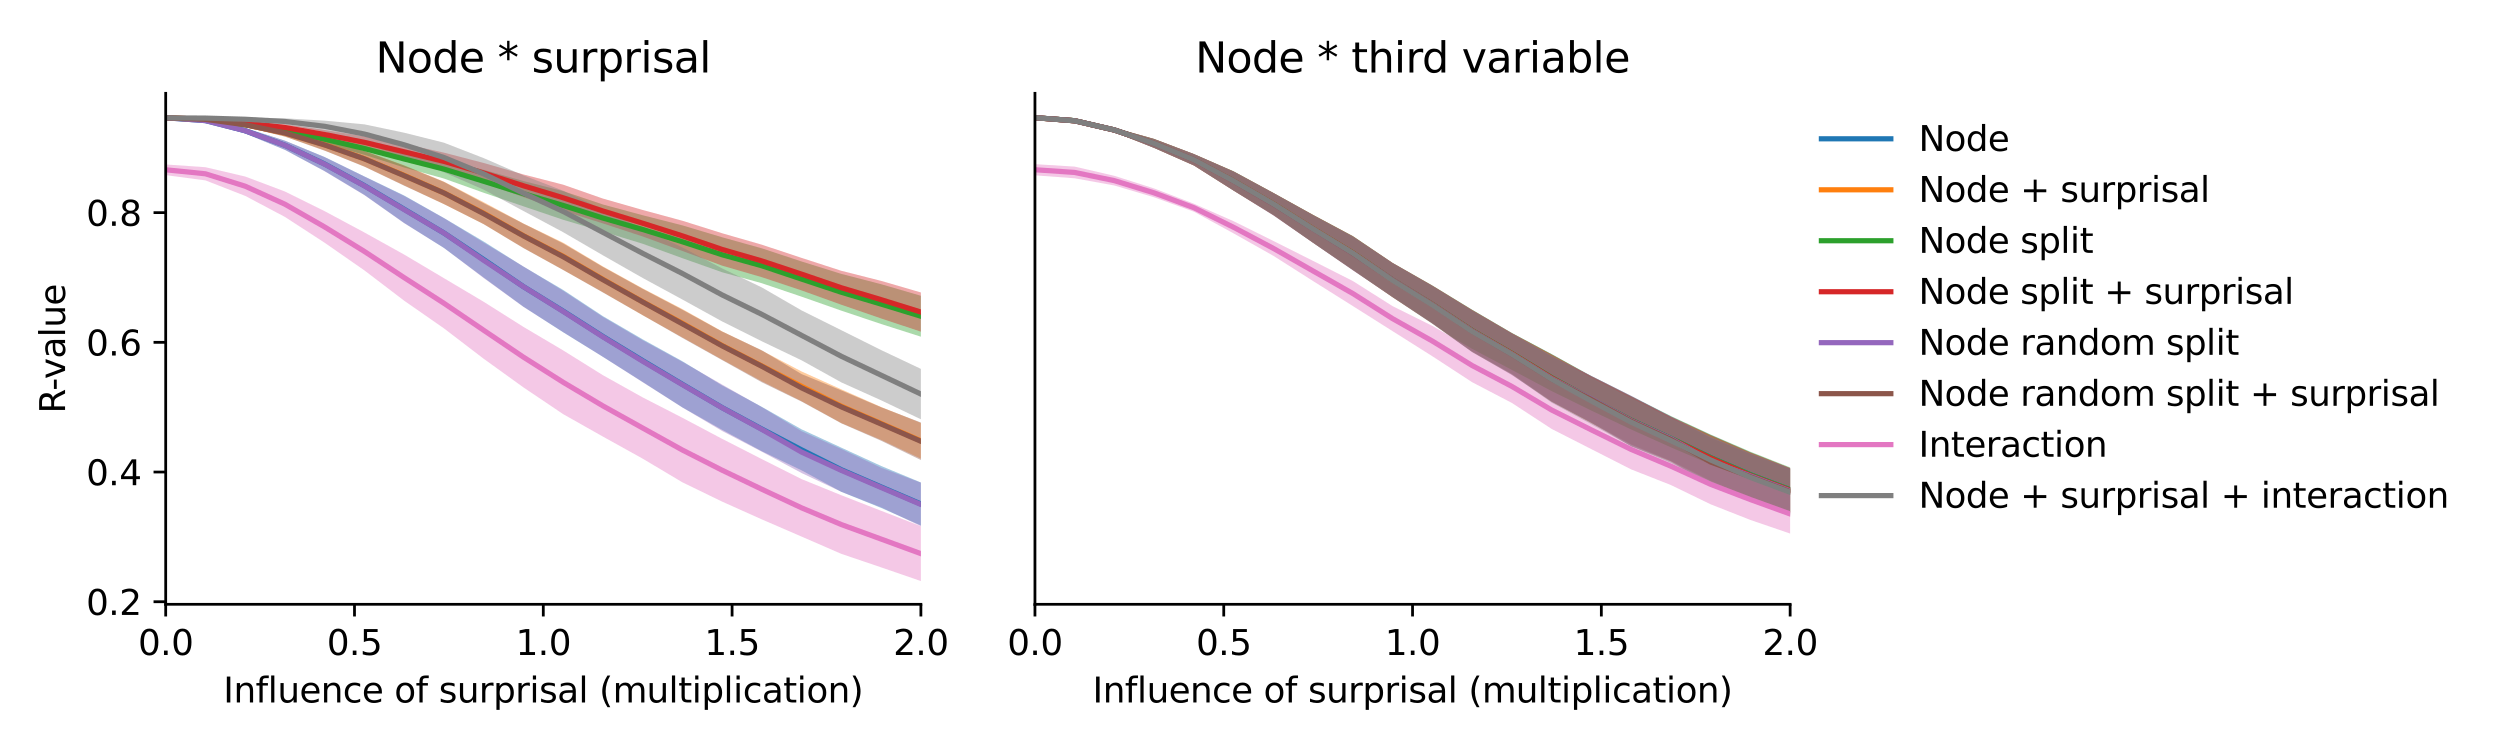 <?xml version="1.0" encoding="utf-8" standalone="no"?>
<!DOCTYPE svg PUBLIC "-//W3C//DTD SVG 1.1//EN"
  "http://www.w3.org/Graphics/SVG/1.1/DTD/svg11.dtd">
<svg xmlns:xlink="http://www.w3.org/1999/xlink" width="720pt" height="216pt" viewBox="0 0 720 216" xmlns="http://www.w3.org/2000/svg" version="1.1">
 <defs>
  <style type="text/css">*{stroke-linejoin: round; stroke-linecap: butt}</style>
 </defs>
 <g id="figure_1">
  <g id="patch_1">
   <path d="M 0 216 
L 720 216 
L 720 0 
L 0 0 
z
" style="fill: #ffffff"/>
  </g>
  <g id="axes_1">
   <g id="patch_2">
    <path d="M 47.72 174.04 
L 265.215 174.04 
L 265.215 26.88 
L 47.72 26.88 
z
" style="fill: #ffffff"/>
   </g>
   <g id="PolyCollection_1">
    <path d="M 47.72 33.651 
L 47.72 34.19 
L 59.167 35.102 
L 70.614 38.436 
L 82.061 43.151 
L 93.508 49.262 
L 104.956 56.127 
L 116.403 64.206 
L 127.85 71.404 
L 139.297 79.923 
L 150.744 88.318 
L 162.191 95.693 
L 173.638 102.758 
L 185.085 109.993 
L 196.532 117.328 
L 207.979 123.796 
L 219.427 129.963 
L 230.874 135.469 
L 242.321 141.656 
L 253.768 146.289 
L 265.215 151.335 
L 265.215 138.953 
L 265.215 138.953 
L 253.768 134.201 
L 242.321 128.93 
L 230.874 123.661 
L 219.427 117.187 
L 207.979 111.011 
L 196.532 104.045 
L 185.085 97.727 
L 173.638 91.053 
L 162.191 83.502 
L 150.744 76.779 
L 139.297 69.559 
L 127.85 62.792 
L 116.403 56.308 
L 104.956 50.815 
L 93.508 45.228 
L 82.061 40.523 
L 70.614 36.855 
L 59.167 34.359 
L 47.72 33.651 
z
" clip-path="url(#p1cbd1a8dee)" style="fill: #1f77b4; fill-opacity: 0.4"/>
   </g>
   <g id="PolyCollection_2">
    <path d="M 47.72 33.659 
L 47.72 34.201 
L 59.167 34.72 
L 70.614 36.527 
L 82.061 39.327 
L 93.508 43.338 
L 104.956 47.96 
L 116.403 53.394 
L 127.85 58.793 
L 139.297 64.544 
L 150.744 71.397 
L 162.191 77.726 
L 173.638 84.16 
L 185.085 90.776 
L 196.532 97.186 
L 207.979 103.581 
L 219.427 109.844 
L 230.874 115.558 
L 242.321 121.856 
L 253.768 126.717 
L 265.215 132.114 
L 265.215 121.809 
L 265.215 121.809 
L 253.768 117.217 
L 242.321 112.145 
L 230.874 106.993 
L 219.427 100.972 
L 207.979 95.438 
L 196.532 89.021 
L 185.085 83.051 
L 173.638 76.734 
L 162.191 69.896 
L 150.744 64.367 
L 139.297 58.235 
L 127.85 52.317 
L 116.403 47.619 
L 104.956 43.471 
L 93.508 40.082 
L 82.061 37.253 
L 70.614 35.321 
L 59.167 34.02 
L 47.72 33.659 
z
" clip-path="url(#p1cbd1a8dee)" style="fill: #ff7f0e; fill-opacity: 0.4"/>
   </g>
   <g id="PolyCollection_3">
    <path d="M 47.72 33.665 
L 47.72 34.2 
L 59.167 34.834 
L 70.614 36.5 
L 82.061 38.755 
L 93.508 41.474 
L 104.956 44.584 
L 116.403 48.247 
L 127.85 51.42 
L 139.297 55.515 
L 150.744 59.423 
L 162.191 63.3 
L 173.638 66.702 
L 185.085 70.206 
L 196.532 74.361 
L 207.979 78.415 
L 219.427 81.578 
L 230.874 85.452 
L 242.321 89.477 
L 253.768 93.32 
L 265.215 96.968 
L 265.215 85.184 
L 265.215 85.184 
L 253.768 81.851 
L 242.321 78.888 
L 230.874 75.313 
L 219.427 71.528 
L 207.979 68.335 
L 196.532 64.906 
L 185.085 61.986 
L 173.638 58.895 
L 162.191 55.048 
L 150.744 52.141 
L 139.297 48.903 
L 127.85 45.977 
L 116.403 43.334 
L 104.956 40.972 
L 93.508 38.714 
L 82.061 36.586 
L 70.614 35.334 
L 59.167 34.138 
L 47.72 33.665 
z
" clip-path="url(#p1cbd1a8dee)" style="fill: #2ca02c; fill-opacity: 0.4"/>
   </g>
   <g id="PolyCollection_4">
    <path d="M 47.72 33.677 
L 47.72 34.205 
L 59.167 34.683 
L 70.614 35.924 
L 82.061 37.66 
L 93.508 40.053 
L 104.956 42.733 
L 116.403 46.033 
L 127.85 49.003 
L 139.297 52.732 
L 150.744 56.771 
L 162.191 60.736 
L 173.638 64.352 
L 185.085 68.106 
L 196.532 72.289 
L 207.979 76.512 
L 219.427 79.838 
L 230.874 83.651 
L 242.321 87.776 
L 253.768 91.719 
L 265.215 95.524 
L 265.215 84.228 
L 265.215 84.228 
L 253.768 80.892 
L 242.321 77.992 
L 230.874 74.277 
L 219.427 70.478 
L 207.979 67.177 
L 196.532 63.577 
L 185.085 60.468 
L 173.638 57.187 
L 162.191 53.187 
L 150.744 50.243 
L 139.297 46.941 
L 127.85 43.957 
L 116.403 41.428 
L 104.956 39.26 
L 93.508 37.436 
L 82.061 35.79 
L 70.614 34.855 
L 59.167 33.995 
L 47.72 33.677 
z
" clip-path="url(#p1cbd1a8dee)" style="fill: #d62728; fill-opacity: 0.4"/>
   </g>
   <g id="PolyCollection_5">
    <path d="M 47.72 33.666 
L 47.72 34.2 
L 59.167 35.104 
L 70.614 38.455 
L 82.061 43.174 
L 93.508 49.334 
L 104.956 56.205 
L 116.403 64.276 
L 127.85 71.386 
L 139.297 80.079 
L 150.744 88.373 
L 162.191 95.652 
L 173.638 102.773 
L 185.085 110.08 
L 196.532 117.357 
L 207.979 124.132 
L 219.427 130.104 
L 230.874 136.242 
L 242.321 141.648 
L 253.768 146.099 
L 265.215 151.55 
L 265.215 139.015 
L 265.215 139.015 
L 253.768 134.715 
L 242.321 129.318 
L 230.874 124.193 
L 219.427 117.267 
L 207.979 110.761 
L 196.532 104.21 
L 185.085 97.99 
L 173.638 91.267 
L 162.191 83.741 
L 150.744 76.754 
L 139.297 69.862 
L 127.85 62.829 
L 116.403 56.441 
L 104.956 50.868 
L 93.508 45.267 
L 82.061 40.515 
L 70.614 36.863 
L 59.167 34.36 
L 47.72 33.666 
z
" clip-path="url(#p1cbd1a8dee)" style="fill: #9467bd; fill-opacity: 0.4"/>
   </g>
   <g id="PolyCollection_6">
    <path d="M 47.72 33.674 
L 47.72 34.211 
L 59.167 34.724 
L 70.614 36.544 
L 82.061 39.345 
L 93.508 43.404 
L 104.956 48.005 
L 116.403 53.488 
L 127.85 58.77 
L 139.297 64.555 
L 150.744 71.455 
L 162.191 77.759 
L 173.638 84.24 
L 185.085 90.776 
L 196.532 97.33 
L 207.979 103.72 
L 219.427 110.116 
L 230.874 115.676 
L 242.321 121.934 
L 253.768 126.943 
L 265.215 132.504 
L 265.215 121.685 
L 265.215 121.685 
L 253.768 117.297 
L 242.321 112.448 
L 230.874 107.747 
L 219.427 100.903 
L 207.979 95.495 
L 196.532 89.212 
L 185.085 83.187 
L 173.638 76.878 
L 162.191 70.118 
L 150.744 64.419 
L 139.297 58.512 
L 127.85 52.389 
L 116.403 47.702 
L 104.956 43.514 
L 93.508 40.101 
L 82.061 37.264 
L 70.614 35.333 
L 59.167 34.02 
L 47.72 33.674 
z
" clip-path="url(#p1cbd1a8dee)" style="fill: #8c564b; fill-opacity: 0.4"/>
   </g>
   <g id="PolyCollection_7">
    <path d="M 47.72 47.36 
L 47.72 50.435 
L 59.167 51.954 
L 70.614 56.418 
L 82.061 62.479 
L 93.508 69.919 
L 104.956 77.882 
L 116.403 86.606 
L 127.85 94.569 
L 139.297 103.322 
L 150.744 111.569 
L 162.191 119.274 
L 173.638 125.738 
L 185.085 132.091 
L 196.532 138.909 
L 207.979 144.469 
L 219.427 149.596 
L 230.874 154.548 
L 242.321 159.52 
L 253.768 163.401 
L 265.215 167.351 
L 265.215 151.553 
L 265.215 151.553 
L 253.768 147.113 
L 242.321 142.64 
L 230.874 137.992 
L 219.427 132.235 
L 207.979 126.389 
L 196.532 120.322 
L 185.085 114.447 
L 173.638 108.059 
L 162.191 100.917 
L 150.744 94.141 
L 139.297 86.913 
L 127.85 80.111 
L 116.403 73.318 
L 104.956 66.956 
L 93.508 60.823 
L 82.061 55.157 
L 70.614 50.839 
L 59.167 48.157 
L 47.72 47.36 
z
" clip-path="url(#p1cbd1a8dee)" style="fill: #e377c2; fill-opacity: 0.4"/>
   </g>
   <g id="PolyCollection_8">
    <path d="M 47.72 33.672 
L 47.72 34.21 
L 59.167 34.331 
L 70.614 34.73 
L 82.061 35.897 
L 93.508 38.009 
L 104.956 41.397 
L 116.403 45.19 
L 127.85 49.617 
L 139.297 54.624 
L 150.744 60.766 
L 162.191 66.879 
L 173.638 73.534 
L 185.085 80.056 
L 196.532 86.267 
L 207.979 92.581 
L 219.427 98.303 
L 230.874 103.783 
L 242.321 110.139 
L 253.768 115.292 
L 265.215 120.756 
L 265.215 106.239 
L 265.215 106.239 
L 253.768 100.823 
L 242.321 95.11 
L 230.874 89.409 
L 219.427 82.796 
L 207.979 77.306 
L 196.532 71.278 
L 185.085 65.87 
L 173.638 60.324 
L 162.191 54.931 
L 150.744 50.505 
L 139.297 45.538 
L 127.85 41.093 
L 116.403 38.223 
L 104.956 35.817 
L 93.508 34.749 
L 82.061 34.074 
L 70.614 33.959 
L 59.167 33.689 
L 47.72 33.672 
z
" clip-path="url(#p1cbd1a8dee)" style="fill: #7f7f7f; fill-opacity: 0.4"/>
   </g>
   <g id="matplotlib.axis_1">
    <g id="xtick_1">
     <g id="line2d_1">
      <defs>
       <path id="me1c9bee390" d="M 0 0 
L 0 3.5 
" style="stroke: #000000; stroke-width: 0.8"/>
      </defs>
      <g>
       <use xlink:href="#me1c9bee390" x="47.72" y="174.04" style="stroke: #000000; stroke-width: 0.8"/>
      </g>
     </g>
     <g id="text_1">
      <!-- 0.0 -->
      <g transform="translate(39.768 188.638)scale(0.1 -0.1)">
       <defs>
        <path id="DejaVuSans-30" d="M 2034 4250 
Q 1547 4250 1301 3770 
Q 1056 3291 1056 2328 
Q 1056 1369 1301 889 
Q 1547 409 2034 409 
Q 2525 409 2770 889 
Q 3016 1369 3016 2328 
Q 3016 3291 2770 3770 
Q 2525 4250 2034 4250 
z
M 2034 4750 
Q 2819 4750 3233 4129 
Q 3647 3509 3647 2328 
Q 3647 1150 3233 529 
Q 2819 -91 2034 -91 
Q 1250 -91 836 529 
Q 422 1150 422 2328 
Q 422 3509 836 4129 
Q 1250 4750 2034 4750 
z
" transform="scale(0.016)"/>
        <path id="DejaVuSans-2e" d="M 684 794 
L 1344 794 
L 1344 0 
L 684 0 
L 684 794 
z
" transform="scale(0.016)"/>
       </defs>
       <use xlink:href="#DejaVuSans-30"/>
       <use xlink:href="#DejaVuSans-2e" x="63.623"/>
       <use xlink:href="#DejaVuSans-30" x="95.41"/>
      </g>
     </g>
    </g>
    <g id="xtick_2">
     <g id="line2d_2">
      <g>
       <use xlink:href="#me1c9bee390" x="102.094" y="174.04" style="stroke: #000000; stroke-width: 0.8"/>
      </g>
     </g>
     <g id="text_2">
      <!-- 0.5 -->
      <g transform="translate(94.142 188.638)scale(0.1 -0.1)">
       <defs>
        <path id="DejaVuSans-35" d="M 691 4666 
L 3169 4666 
L 3169 4134 
L 1269 4134 
L 1269 2991 
Q 1406 3038 1543 3061 
Q 1681 3084 1819 3084 
Q 2600 3084 3056 2656 
Q 3513 2228 3513 1497 
Q 3513 744 3044 326 
Q 2575 -91 1722 -91 
Q 1428 -91 1123 -41 
Q 819 9 494 109 
L 494 744 
Q 775 591 1075 516 
Q 1375 441 1709 441 
Q 2250 441 2565 725 
Q 2881 1009 2881 1497 
Q 2881 1984 2565 2268 
Q 2250 2553 1709 2553 
Q 1456 2553 1204 2497 
Q 953 2441 691 2322 
L 691 4666 
z
" transform="scale(0.016)"/>
       </defs>
       <use xlink:href="#DejaVuSans-30"/>
       <use xlink:href="#DejaVuSans-2e" x="63.623"/>
       <use xlink:href="#DejaVuSans-35" x="95.41"/>
      </g>
     </g>
    </g>
    <g id="xtick_3">
     <g id="line2d_3">
      <g>
       <use xlink:href="#me1c9bee390" x="156.468" y="174.04" style="stroke: #000000; stroke-width: 0.8"/>
      </g>
     </g>
     <g id="text_3">
      <!-- 1.0 -->
      <g transform="translate(148.516 188.638)scale(0.1 -0.1)">
       <defs>
        <path id="DejaVuSans-31" d="M 794 531 
L 1825 531 
L 1825 4091 
L 703 3866 
L 703 4441 
L 1819 4666 
L 2450 4666 
L 2450 531 
L 3481 531 
L 3481 0 
L 794 0 
L 794 531 
z
" transform="scale(0.016)"/>
       </defs>
       <use xlink:href="#DejaVuSans-31"/>
       <use xlink:href="#DejaVuSans-2e" x="63.623"/>
       <use xlink:href="#DejaVuSans-30" x="95.41"/>
      </g>
     </g>
    </g>
    <g id="xtick_4">
     <g id="line2d_4">
      <g>
       <use xlink:href="#me1c9bee390" x="210.841" y="174.04" style="stroke: #000000; stroke-width: 0.8"/>
      </g>
     </g>
     <g id="text_4">
      <!-- 1.5 -->
      <g transform="translate(202.89 188.638)scale(0.1 -0.1)">
       <use xlink:href="#DejaVuSans-31"/>
       <use xlink:href="#DejaVuSans-2e" x="63.623"/>
       <use xlink:href="#DejaVuSans-35" x="95.41"/>
      </g>
     </g>
    </g>
    <g id="xtick_5">
     <g id="line2d_5">
      <g>
       <use xlink:href="#me1c9bee390" x="265.215" y="174.04" style="stroke: #000000; stroke-width: 0.8"/>
      </g>
     </g>
     <g id="text_5">
      <!-- 2.0 -->
      <g transform="translate(257.263 188.638)scale(0.1 -0.1)">
       <defs>
        <path id="DejaVuSans-32" d="M 1228 531 
L 3431 531 
L 3431 0 
L 469 0 
L 469 531 
Q 828 903 1448 1529 
Q 2069 2156 2228 2338 
Q 2531 2678 2651 2914 
Q 2772 3150 2772 3378 
Q 2772 3750 2511 3984 
Q 2250 4219 1831 4219 
Q 1534 4219 1204 4116 
Q 875 4013 500 3803 
L 500 4441 
Q 881 4594 1212 4672 
Q 1544 4750 1819 4750 
Q 2544 4750 2975 4387 
Q 3406 4025 3406 3419 
Q 3406 3131 3298 2873 
Q 3191 2616 2906 2266 
Q 2828 2175 2409 1742 
Q 1991 1309 1228 531 
z
" transform="scale(0.016)"/>
       </defs>
       <use xlink:href="#DejaVuSans-32"/>
       <use xlink:href="#DejaVuSans-2e" x="63.623"/>
       <use xlink:href="#DejaVuSans-30" x="95.41"/>
      </g>
     </g>
    </g>
    <g id="text_6">
     <!-- Influence of surprisal (multiplication) -->
     <g transform="translate(64.321 202.317)scale(0.1 -0.1)">
      <defs>
       <path id="DejaVuSans-49" d="M 628 4666 
L 1259 4666 
L 1259 0 
L 628 0 
L 628 4666 
z
" transform="scale(0.016)"/>
       <path id="DejaVuSans-6e" d="M 3513 2113 
L 3513 0 
L 2938 0 
L 2938 2094 
Q 2938 2591 2744 2837 
Q 2550 3084 2163 3084 
Q 1697 3084 1428 2787 
Q 1159 2491 1159 1978 
L 1159 0 
L 581 0 
L 581 3500 
L 1159 3500 
L 1159 2956 
Q 1366 3272 1645 3428 
Q 1925 3584 2291 3584 
Q 2894 3584 3203 3211 
Q 3513 2838 3513 2113 
z
" transform="scale(0.016)"/>
       <path id="DejaVuSans-66" d="M 2375 4863 
L 2375 4384 
L 1825 4384 
Q 1516 4384 1395 4259 
Q 1275 4134 1275 3809 
L 1275 3500 
L 2222 3500 
L 2222 3053 
L 1275 3053 
L 1275 0 
L 697 0 
L 697 3053 
L 147 3053 
L 147 3500 
L 697 3500 
L 697 3744 
Q 697 4328 969 4595 
Q 1241 4863 1831 4863 
L 2375 4863 
z
" transform="scale(0.016)"/>
       <path id="DejaVuSans-6c" d="M 603 4863 
L 1178 4863 
L 1178 0 
L 603 0 
L 603 4863 
z
" transform="scale(0.016)"/>
       <path id="DejaVuSans-75" d="M 544 1381 
L 544 3500 
L 1119 3500 
L 1119 1403 
Q 1119 906 1312 657 
Q 1506 409 1894 409 
Q 2359 409 2629 706 
Q 2900 1003 2900 1516 
L 2900 3500 
L 3475 3500 
L 3475 0 
L 2900 0 
L 2900 538 
Q 2691 219 2414 64 
Q 2138 -91 1772 -91 
Q 1169 -91 856 284 
Q 544 659 544 1381 
z
M 1991 3584 
L 1991 3584 
z
" transform="scale(0.016)"/>
       <path id="DejaVuSans-65" d="M 3597 1894 
L 3597 1613 
L 953 1613 
Q 991 1019 1311 708 
Q 1631 397 2203 397 
Q 2534 397 2845 478 
Q 3156 559 3463 722 
L 3463 178 
Q 3153 47 2828 -22 
Q 2503 -91 2169 -91 
Q 1331 -91 842 396 
Q 353 884 353 1716 
Q 353 2575 817 3079 
Q 1281 3584 2069 3584 
Q 2775 3584 3186 3129 
Q 3597 2675 3597 1894 
z
M 3022 2063 
Q 3016 2534 2758 2815 
Q 2500 3097 2075 3097 
Q 1594 3097 1305 2825 
Q 1016 2553 972 2059 
L 3022 2063 
z
" transform="scale(0.016)"/>
       <path id="DejaVuSans-63" d="M 3122 3366 
L 3122 2828 
Q 2878 2963 2633 3030 
Q 2388 3097 2138 3097 
Q 1578 3097 1268 2742 
Q 959 2388 959 1747 
Q 959 1106 1268 751 
Q 1578 397 2138 397 
Q 2388 397 2633 464 
Q 2878 531 3122 666 
L 3122 134 
Q 2881 22 2623 -34 
Q 2366 -91 2075 -91 
Q 1284 -91 818 406 
Q 353 903 353 1747 
Q 353 2603 823 3093 
Q 1294 3584 2113 3584 
Q 2378 3584 2631 3529 
Q 2884 3475 3122 3366 
z
" transform="scale(0.016)"/>
       <path id="DejaVuSans-20" transform="scale(0.016)"/>
       <path id="DejaVuSans-6f" d="M 1959 3097 
Q 1497 3097 1228 2736 
Q 959 2375 959 1747 
Q 959 1119 1226 758 
Q 1494 397 1959 397 
Q 2419 397 2687 759 
Q 2956 1122 2956 1747 
Q 2956 2369 2687 2733 
Q 2419 3097 1959 3097 
z
M 1959 3584 
Q 2709 3584 3137 3096 
Q 3566 2609 3566 1747 
Q 3566 888 3137 398 
Q 2709 -91 1959 -91 
Q 1206 -91 779 398 
Q 353 888 353 1747 
Q 353 2609 779 3096 
Q 1206 3584 1959 3584 
z
" transform="scale(0.016)"/>
       <path id="DejaVuSans-73" d="M 2834 3397 
L 2834 2853 
Q 2591 2978 2328 3040 
Q 2066 3103 1784 3103 
Q 1356 3103 1142 2972 
Q 928 2841 928 2578 
Q 928 2378 1081 2264 
Q 1234 2150 1697 2047 
L 1894 2003 
Q 2506 1872 2764 1633 
Q 3022 1394 3022 966 
Q 3022 478 2636 193 
Q 2250 -91 1575 -91 
Q 1294 -91 989 -36 
Q 684 19 347 128 
L 347 722 
Q 666 556 975 473 
Q 1284 391 1588 391 
Q 1994 391 2212 530 
Q 2431 669 2431 922 
Q 2431 1156 2273 1281 
Q 2116 1406 1581 1522 
L 1381 1569 
Q 847 1681 609 1914 
Q 372 2147 372 2553 
Q 372 3047 722 3315 
Q 1072 3584 1716 3584 
Q 2034 3584 2315 3537 
Q 2597 3491 2834 3397 
z
" transform="scale(0.016)"/>
       <path id="DejaVuSans-72" d="M 2631 2963 
Q 2534 3019 2420 3045 
Q 2306 3072 2169 3072 
Q 1681 3072 1420 2755 
Q 1159 2438 1159 1844 
L 1159 0 
L 581 0 
L 581 3500 
L 1159 3500 
L 1159 2956 
Q 1341 3275 1631 3429 
Q 1922 3584 2338 3584 
Q 2397 3584 2469 3576 
Q 2541 3569 2628 3553 
L 2631 2963 
z
" transform="scale(0.016)"/>
       <path id="DejaVuSans-70" d="M 1159 525 
L 1159 -1331 
L 581 -1331 
L 581 3500 
L 1159 3500 
L 1159 2969 
Q 1341 3281 1617 3432 
Q 1894 3584 2278 3584 
Q 2916 3584 3314 3078 
Q 3713 2572 3713 1747 
Q 3713 922 3314 415 
Q 2916 -91 2278 -91 
Q 1894 -91 1617 61 
Q 1341 213 1159 525 
z
M 3116 1747 
Q 3116 2381 2855 2742 
Q 2594 3103 2138 3103 
Q 1681 3103 1420 2742 
Q 1159 2381 1159 1747 
Q 1159 1113 1420 752 
Q 1681 391 2138 391 
Q 2594 391 2855 752 
Q 3116 1113 3116 1747 
z
" transform="scale(0.016)"/>
       <path id="DejaVuSans-69" d="M 603 3500 
L 1178 3500 
L 1178 0 
L 603 0 
L 603 3500 
z
M 603 4863 
L 1178 4863 
L 1178 4134 
L 603 4134 
L 603 4863 
z
" transform="scale(0.016)"/>
       <path id="DejaVuSans-61" d="M 2194 1759 
Q 1497 1759 1228 1600 
Q 959 1441 959 1056 
Q 959 750 1161 570 
Q 1363 391 1709 391 
Q 2188 391 2477 730 
Q 2766 1069 2766 1631 
L 2766 1759 
L 2194 1759 
z
M 3341 1997 
L 3341 0 
L 2766 0 
L 2766 531 
Q 2569 213 2275 61 
Q 1981 -91 1556 -91 
Q 1019 -91 701 211 
Q 384 513 384 1019 
Q 384 1609 779 1909 
Q 1175 2209 1959 2209 
L 2766 2209 
L 2766 2266 
Q 2766 2663 2505 2880 
Q 2244 3097 1772 3097 
Q 1472 3097 1187 3025 
Q 903 2953 641 2809 
L 641 3341 
Q 956 3463 1253 3523 
Q 1550 3584 1831 3584 
Q 2591 3584 2966 3190 
Q 3341 2797 3341 1997 
z
" transform="scale(0.016)"/>
       <path id="DejaVuSans-28" d="M 1984 4856 
Q 1566 4138 1362 3434 
Q 1159 2731 1159 2009 
Q 1159 1288 1364 580 
Q 1569 -128 1984 -844 
L 1484 -844 
Q 1016 -109 783 600 
Q 550 1309 550 2009 
Q 550 2706 781 3412 
Q 1013 4119 1484 4856 
L 1984 4856 
z
" transform="scale(0.016)"/>
       <path id="DejaVuSans-6d" d="M 3328 2828 
Q 3544 3216 3844 3400 
Q 4144 3584 4550 3584 
Q 5097 3584 5394 3201 
Q 5691 2819 5691 2113 
L 5691 0 
L 5113 0 
L 5113 2094 
Q 5113 2597 4934 2840 
Q 4756 3084 4391 3084 
Q 3944 3084 3684 2787 
Q 3425 2491 3425 1978 
L 3425 0 
L 2847 0 
L 2847 2094 
Q 2847 2600 2669 2842 
Q 2491 3084 2119 3084 
Q 1678 3084 1418 2786 
Q 1159 2488 1159 1978 
L 1159 0 
L 581 0 
L 581 3500 
L 1159 3500 
L 1159 2956 
Q 1356 3278 1631 3431 
Q 1906 3584 2284 3584 
Q 2666 3584 2933 3390 
Q 3200 3197 3328 2828 
z
" transform="scale(0.016)"/>
       <path id="DejaVuSans-74" d="M 1172 4494 
L 1172 3500 
L 2356 3500 
L 2356 3053 
L 1172 3053 
L 1172 1153 
Q 1172 725 1289 603 
Q 1406 481 1766 481 
L 2356 481 
L 2356 0 
L 1766 0 
Q 1100 0 847 248 
Q 594 497 594 1153 
L 594 3053 
L 172 3053 
L 172 3500 
L 594 3500 
L 594 4494 
L 1172 4494 
z
" transform="scale(0.016)"/>
       <path id="DejaVuSans-29" d="M 513 4856 
L 1013 4856 
Q 1481 4119 1714 3412 
Q 1947 2706 1947 2009 
Q 1947 1309 1714 600 
Q 1481 -109 1013 -844 
L 513 -844 
Q 928 -128 1133 580 
Q 1338 1288 1338 2009 
Q 1338 2731 1133 3434 
Q 928 4138 513 4856 
z
" transform="scale(0.016)"/>
      </defs>
      <use xlink:href="#DejaVuSans-49"/>
      <use xlink:href="#DejaVuSans-6e" x="29.492"/>
      <use xlink:href="#DejaVuSans-66" x="92.871"/>
      <use xlink:href="#DejaVuSans-6c" x="128.076"/>
      <use xlink:href="#DejaVuSans-75" x="155.859"/>
      <use xlink:href="#DejaVuSans-65" x="219.238"/>
      <use xlink:href="#DejaVuSans-6e" x="280.762"/>
      <use xlink:href="#DejaVuSans-63" x="344.141"/>
      <use xlink:href="#DejaVuSans-65" x="399.121"/>
      <use xlink:href="#DejaVuSans-20" x="460.645"/>
      <use xlink:href="#DejaVuSans-6f" x="492.432"/>
      <use xlink:href="#DejaVuSans-66" x="553.613"/>
      <use xlink:href="#DejaVuSans-20" x="588.818"/>
      <use xlink:href="#DejaVuSans-73" x="620.605"/>
      <use xlink:href="#DejaVuSans-75" x="672.705"/>
      <use xlink:href="#DejaVuSans-72" x="736.084"/>
      <use xlink:href="#DejaVuSans-70" x="777.197"/>
      <use xlink:href="#DejaVuSans-72" x="840.674"/>
      <use xlink:href="#DejaVuSans-69" x="881.787"/>
      <use xlink:href="#DejaVuSans-73" x="909.57"/>
      <use xlink:href="#DejaVuSans-61" x="961.67"/>
      <use xlink:href="#DejaVuSans-6c" x="1022.949"/>
      <use xlink:href="#DejaVuSans-20" x="1050.732"/>
      <use xlink:href="#DejaVuSans-28" x="1082.52"/>
      <use xlink:href="#DejaVuSans-6d" x="1121.533"/>
      <use xlink:href="#DejaVuSans-75" x="1218.945"/>
      <use xlink:href="#DejaVuSans-6c" x="1282.324"/>
      <use xlink:href="#DejaVuSans-74" x="1310.107"/>
      <use xlink:href="#DejaVuSans-69" x="1349.316"/>
      <use xlink:href="#DejaVuSans-70" x="1377.1"/>
      <use xlink:href="#DejaVuSans-6c" x="1440.576"/>
      <use xlink:href="#DejaVuSans-69" x="1468.359"/>
      <use xlink:href="#DejaVuSans-63" x="1496.143"/>
      <use xlink:href="#DejaVuSans-61" x="1551.123"/>
      <use xlink:href="#DejaVuSans-74" x="1612.402"/>
      <use xlink:href="#DejaVuSans-69" x="1651.611"/>
      <use xlink:href="#DejaVuSans-6f" x="1679.395"/>
      <use xlink:href="#DejaVuSans-6e" x="1740.576"/>
      <use xlink:href="#DejaVuSans-29" x="1803.955"/>
     </g>
    </g>
   </g>
   <g id="matplotlib.axis_2">
    <g id="ytick_1">
     <g id="line2d_6">
      <defs>
       <path id="m3dbddd3825" d="M 0 0 
L -3.5 0 
" style="stroke: #000000; stroke-width: 0.8"/>
      </defs>
      <g>
       <use xlink:href="#m3dbddd3825" x="47.72" y="173.301" style="stroke: #000000; stroke-width: 0.8"/>
      </g>
     </g>
     <g id="text_7">
      <!-- 0.2 -->
      <g transform="translate(24.817 177.1)scale(0.1 -0.1)">
       <use xlink:href="#DejaVuSans-30"/>
       <use xlink:href="#DejaVuSans-2e" x="63.623"/>
       <use xlink:href="#DejaVuSans-32" x="95.41"/>
      </g>
     </g>
    </g>
    <g id="ytick_2">
     <g id="line2d_7">
      <g>
       <use xlink:href="#m3dbddd3825" x="47.72" y="135.946" style="stroke: #000000; stroke-width: 0.8"/>
      </g>
     </g>
     <g id="text_8">
      <!-- 0.4 -->
      <g transform="translate(24.817 139.746)scale(0.1 -0.1)">
       <defs>
        <path id="DejaVuSans-34" d="M 2419 4116 
L 825 1625 
L 2419 1625 
L 2419 4116 
z
M 2253 4666 
L 3047 4666 
L 3047 1625 
L 3713 1625 
L 3713 1100 
L 3047 1100 
L 3047 0 
L 2419 0 
L 2419 1100 
L 313 1100 
L 313 1709 
L 2253 4666 
z
" transform="scale(0.016)"/>
       </defs>
       <use xlink:href="#DejaVuSans-30"/>
       <use xlink:href="#DejaVuSans-2e" x="63.623"/>
       <use xlink:href="#DejaVuSans-34" x="95.41"/>
      </g>
     </g>
    </g>
    <g id="ytick_3">
     <g id="line2d_8">
      <g>
       <use xlink:href="#m3dbddd3825" x="47.72" y="98.592" style="stroke: #000000; stroke-width: 0.8"/>
      </g>
     </g>
     <g id="text_9">
      <!-- 0.6 -->
      <g transform="translate(24.817 102.391)scale(0.1 -0.1)">
       <defs>
        <path id="DejaVuSans-36" d="M 2113 2584 
Q 1688 2584 1439 2293 
Q 1191 2003 1191 1497 
Q 1191 994 1439 701 
Q 1688 409 2113 409 
Q 2538 409 2786 701 
Q 3034 994 3034 1497 
Q 3034 2003 2786 2293 
Q 2538 2584 2113 2584 
z
M 3366 4563 
L 3366 3988 
Q 3128 4100 2886 4159 
Q 2644 4219 2406 4219 
Q 1781 4219 1451 3797 
Q 1122 3375 1075 2522 
Q 1259 2794 1537 2939 
Q 1816 3084 2150 3084 
Q 2853 3084 3261 2657 
Q 3669 2231 3669 1497 
Q 3669 778 3244 343 
Q 2819 -91 2113 -91 
Q 1303 -91 875 529 
Q 447 1150 447 2328 
Q 447 3434 972 4092 
Q 1497 4750 2381 4750 
Q 2619 4750 2861 4703 
Q 3103 4656 3366 4563 
z
" transform="scale(0.016)"/>
       </defs>
       <use xlink:href="#DejaVuSans-30"/>
       <use xlink:href="#DejaVuSans-2e" x="63.623"/>
       <use xlink:href="#DejaVuSans-36" x="95.41"/>
      </g>
     </g>
    </g>
    <g id="ytick_4">
     <g id="line2d_9">
      <g>
       <use xlink:href="#m3dbddd3825" x="47.72" y="61.237" style="stroke: #000000; stroke-width: 0.8"/>
      </g>
     </g>
     <g id="text_10">
      <!-- 0.8 -->
      <g transform="translate(24.817 65.036)scale(0.1 -0.1)">
       <defs>
        <path id="DejaVuSans-38" d="M 2034 2216 
Q 1584 2216 1326 1975 
Q 1069 1734 1069 1313 
Q 1069 891 1326 650 
Q 1584 409 2034 409 
Q 2484 409 2743 651 
Q 3003 894 3003 1313 
Q 3003 1734 2745 1975 
Q 2488 2216 2034 2216 
z
M 1403 2484 
Q 997 2584 770 2862 
Q 544 3141 544 3541 
Q 544 4100 942 4425 
Q 1341 4750 2034 4750 
Q 2731 4750 3128 4425 
Q 3525 4100 3525 3541 
Q 3525 3141 3298 2862 
Q 3072 2584 2669 2484 
Q 3125 2378 3379 2068 
Q 3634 1759 3634 1313 
Q 3634 634 3220 271 
Q 2806 -91 2034 -91 
Q 1263 -91 848 271 
Q 434 634 434 1313 
Q 434 1759 690 2068 
Q 947 2378 1403 2484 
z
M 1172 3481 
Q 1172 3119 1398 2916 
Q 1625 2713 2034 2713 
Q 2441 2713 2670 2916 
Q 2900 3119 2900 3481 
Q 2900 3844 2670 4047 
Q 2441 4250 2034 4250 
Q 1625 4250 1398 4047 
Q 1172 3844 1172 3481 
z
" transform="scale(0.016)"/>
       </defs>
       <use xlink:href="#DejaVuSans-30"/>
       <use xlink:href="#DejaVuSans-2e" x="63.623"/>
       <use xlink:href="#DejaVuSans-38" x="95.41"/>
      </g>
     </g>
    </g>
    <g id="text_11">
     <!-- R-value -->
     <g transform="translate(18.737 119.065)rotate(-90)scale(0.1 -0.1)">
      <defs>
       <path id="DejaVuSans-52" d="M 2841 2188 
Q 3044 2119 3236 1894 
Q 3428 1669 3622 1275 
L 4263 0 
L 3584 0 
L 2988 1197 
Q 2756 1666 2539 1819 
Q 2322 1972 1947 1972 
L 1259 1972 
L 1259 0 
L 628 0 
L 628 4666 
L 2053 4666 
Q 2853 4666 3247 4331 
Q 3641 3997 3641 3322 
Q 3641 2881 3436 2590 
Q 3231 2300 2841 2188 
z
M 1259 4147 
L 1259 2491 
L 2053 2491 
Q 2509 2491 2742 2702 
Q 2975 2913 2975 3322 
Q 2975 3731 2742 3939 
Q 2509 4147 2053 4147 
L 1259 4147 
z
" transform="scale(0.016)"/>
       <path id="DejaVuSans-2d" d="M 313 2009 
L 1997 2009 
L 1997 1497 
L 313 1497 
L 313 2009 
z
" transform="scale(0.016)"/>
       <path id="DejaVuSans-76" d="M 191 3500 
L 800 3500 
L 1894 563 
L 2988 3500 
L 3597 3500 
L 2284 0 
L 1503 0 
L 191 3500 
z
" transform="scale(0.016)"/>
      </defs>
      <use xlink:href="#DejaVuSans-52"/>
      <use xlink:href="#DejaVuSans-2d" x="65.482"/>
      <use xlink:href="#DejaVuSans-76" x="98.941"/>
      <use xlink:href="#DejaVuSans-61" x="158.121"/>
      <use xlink:href="#DejaVuSans-6c" x="219.4"/>
      <use xlink:href="#DejaVuSans-75" x="247.184"/>
      <use xlink:href="#DejaVuSans-65" x="310.562"/>
     </g>
    </g>
   </g>
   <g id="line2d_10">
    <path d="M 47.72 33.921 
L 59.167 34.73 
L 70.614 37.646 
L 82.061 41.837 
L 93.508 47.245 
L 104.956 53.471 
L 116.403 60.257 
L 127.85 67.098 
L 139.297 74.741 
L 150.744 82.548 
L 162.191 89.598 
L 173.638 96.905 
L 185.085 103.86 
L 196.532 110.686 
L 207.979 117.403 
L 219.427 123.575 
L 230.874 129.565 
L 242.321 135.293 
L 253.768 140.245 
L 265.215 145.144 
" clip-path="url(#p1cbd1a8dee)" style="fill: none; stroke: #1f77b4; stroke-width: 1.5; stroke-linecap: square"/>
   </g>
   <g id="line2d_11">
    <path d="M 47.72 33.93 
L 59.167 34.37 
L 70.614 35.924 
L 82.061 38.29 
L 93.508 41.71 
L 104.956 45.715 
L 116.403 50.507 
L 127.85 55.555 
L 139.297 61.389 
L 150.744 67.882 
L 162.191 73.811 
L 173.638 80.447 
L 185.085 86.913 
L 196.532 93.104 
L 207.979 99.509 
L 219.427 105.408 
L 230.874 111.276 
L 242.321 117.001 
L 253.768 121.967 
L 265.215 126.961 
" clip-path="url(#p1cbd1a8dee)" style="fill: none; stroke: #ff7f0e; stroke-width: 1.5; stroke-linecap: square"/>
   </g>
   <g id="line2d_12">
    <path d="M 47.72 33.932 
L 59.167 34.486 
L 70.614 35.917 
L 82.061 37.67 
L 93.508 40.094 
L 104.956 42.778 
L 116.403 45.791 
L 127.85 48.699 
L 139.297 52.209 
L 150.744 55.782 
L 162.191 59.174 
L 173.638 62.799 
L 185.085 66.096 
L 196.532 69.633 
L 207.979 73.375 
L 219.427 76.553 
L 230.874 80.382 
L 242.321 84.182 
L 253.768 87.586 
L 265.215 91.076 
" clip-path="url(#p1cbd1a8dee)" style="fill: none; stroke: #2ca02c; stroke-width: 1.5; stroke-linecap: square"/>
   </g>
   <g id="line2d_13">
    <path d="M 47.72 33.941 
L 59.167 34.339 
L 70.614 35.39 
L 82.061 36.725 
L 93.508 38.745 
L 104.956 40.996 
L 116.403 43.73 
L 127.85 46.48 
L 139.297 49.836 
L 150.744 53.507 
L 162.191 56.961 
L 173.638 60.77 
L 185.085 64.287 
L 196.532 67.933 
L 207.979 71.845 
L 219.427 75.158 
L 230.874 78.964 
L 242.321 82.884 
L 253.768 86.305 
L 265.215 89.876 
" clip-path="url(#p1cbd1a8dee)" style="fill: none; stroke: #d62728; stroke-width: 1.5; stroke-linecap: square"/>
   </g>
   <g id="line2d_14">
    <path d="M 47.72 33.933 
L 59.167 34.732 
L 70.614 37.659 
L 82.061 41.845 
L 93.508 47.301 
L 104.956 53.536 
L 116.403 60.358 
L 127.85 67.107 
L 139.297 74.97 
L 150.744 82.563 
L 162.191 89.697 
L 173.638 97.02 
L 185.085 104.035 
L 196.532 110.783 
L 207.979 117.447 
L 219.427 123.686 
L 230.874 130.217 
L 242.321 135.483 
L 253.768 140.407 
L 265.215 145.282 
" clip-path="url(#p1cbd1a8dee)" style="fill: none; stroke: #9467bd; stroke-width: 1.5; stroke-linecap: square"/>
   </g>
   <g id="line2d_15">
    <path d="M 47.72 33.942 
L 59.167 34.372 
L 70.614 35.938 
L 82.061 38.305 
L 93.508 41.752 
L 104.956 45.76 
L 116.403 50.595 
L 127.85 55.58 
L 139.297 61.534 
L 150.744 67.937 
L 162.191 73.938 
L 173.638 80.559 
L 185.085 86.981 
L 196.532 93.271 
L 207.979 99.608 
L 219.427 105.509 
L 230.874 111.712 
L 242.321 117.191 
L 253.768 122.12 
L 265.215 127.095 
" clip-path="url(#p1cbd1a8dee)" style="fill: none; stroke: #8c564b; stroke-width: 1.5; stroke-linecap: square"/>
   </g>
   <g id="line2d_16">
    <path d="M 47.72 48.897 
L 59.167 50.056 
L 70.614 53.628 
L 82.061 58.818 
L 93.508 65.371 
L 104.956 72.419 
L 116.403 79.962 
L 127.85 87.34 
L 139.297 95.117 
L 150.744 102.855 
L 162.191 110.096 
L 173.638 116.898 
L 185.085 123.269 
L 196.532 129.615 
L 207.979 135.429 
L 219.427 140.915 
L 230.874 146.27 
L 242.321 151.08 
L 253.768 155.257 
L 265.215 159.452 
" clip-path="url(#p1cbd1a8dee)" style="fill: none; stroke: #e377c2; stroke-width: 1.5; stroke-linecap: square"/>
   </g>
   <g id="line2d_17">
    <path d="M 47.72 33.941 
L 59.167 34.01 
L 70.614 34.345 
L 82.061 34.985 
L 93.508 36.379 
L 104.956 38.607 
L 116.403 41.707 
L 127.85 45.355 
L 139.297 50.081 
L 150.744 55.636 
L 162.191 60.905 
L 173.638 66.929 
L 185.085 72.963 
L 196.532 78.773 
L 207.979 84.944 
L 219.427 90.549 
L 230.874 96.596 
L 242.321 102.625 
L 253.768 108.058 
L 265.215 113.498 
" clip-path="url(#p1cbd1a8dee)" style="fill: none; stroke: #7f7f7f; stroke-width: 1.5; stroke-linecap: square"/>
   </g>
   <g id="patch_3">
    <path d="M 47.72 174.04 
L 47.72 26.88 
" style="fill: none; stroke: #000000; stroke-width: 0.8; stroke-linejoin: miter; stroke-linecap: square"/>
   </g>
   <g id="patch_4">
    <path d="M 47.72 174.04 
L 265.215 174.04 
" style="fill: none; stroke: #000000; stroke-width: 0.8; stroke-linejoin: miter; stroke-linecap: square"/>
   </g>
   <g id="text_12">
    <!-- Node * surprisal -->
    <g transform="translate(108.186 20.88)scale(0.12 -0.12)">
     <defs>
      <path id="DejaVuSans-4e" d="M 628 4666 
L 1478 4666 
L 3547 763 
L 3547 4666 
L 4159 4666 
L 4159 0 
L 3309 0 
L 1241 3903 
L 1241 0 
L 628 0 
L 628 4666 
z
" transform="scale(0.016)"/>
      <path id="DejaVuSans-64" d="M 2906 2969 
L 2906 4863 
L 3481 4863 
L 3481 0 
L 2906 0 
L 2906 525 
Q 2725 213 2448 61 
Q 2172 -91 1784 -91 
Q 1150 -91 751 415 
Q 353 922 353 1747 
Q 353 2572 751 3078 
Q 1150 3584 1784 3584 
Q 2172 3584 2448 3432 
Q 2725 3281 2906 2969 
z
M 947 1747 
Q 947 1113 1208 752 
Q 1469 391 1925 391 
Q 2381 391 2643 752 
Q 2906 1113 2906 1747 
Q 2906 2381 2643 2742 
Q 2381 3103 1925 3103 
Q 1469 3103 1208 2742 
Q 947 2381 947 1747 
z
" transform="scale(0.016)"/>
      <path id="DejaVuSans-2a" d="M 3009 3897 
L 1888 3291 
L 3009 2681 
L 2828 2375 
L 1778 3009 
L 1778 1831 
L 1422 1831 
L 1422 3009 
L 372 2375 
L 191 2681 
L 1313 3291 
L 191 3897 
L 372 4206 
L 1422 3572 
L 1422 4750 
L 1778 4750 
L 1778 3572 
L 2828 4206 
L 3009 3897 
z
" transform="scale(0.016)"/>
     </defs>
     <use xlink:href="#DejaVuSans-4e"/>
     <use xlink:href="#DejaVuSans-6f" x="74.805"/>
     <use xlink:href="#DejaVuSans-64" x="135.986"/>
     <use xlink:href="#DejaVuSans-65" x="199.463"/>
     <use xlink:href="#DejaVuSans-20" x="260.986"/>
     <use xlink:href="#DejaVuSans-2a" x="292.773"/>
     <use xlink:href="#DejaVuSans-20" x="342.773"/>
     <use xlink:href="#DejaVuSans-73" x="374.561"/>
     <use xlink:href="#DejaVuSans-75" x="426.66"/>
     <use xlink:href="#DejaVuSans-72" x="490.039"/>
     <use xlink:href="#DejaVuSans-70" x="531.152"/>
     <use xlink:href="#DejaVuSans-72" x="594.629"/>
     <use xlink:href="#DejaVuSans-69" x="635.742"/>
     <use xlink:href="#DejaVuSans-73" x="663.525"/>
     <use xlink:href="#DejaVuSans-61" x="715.625"/>
     <use xlink:href="#DejaVuSans-6c" x="776.904"/>
    </g>
   </g>
  </g>
  <g id="axes_2">
   <g id="patch_5">
    <path d="M 298.065 174.04 
L 515.56 174.04 
L 515.56 26.88 
L 298.065 26.88 
z
" style="fill: #ffffff"/>
   </g>
   <g id="PolyCollection_9">
    <path d="M 298.065 33.569 
L 298.065 34.191 
L 309.512 35.005 
L 320.959 38.035 
L 332.406 42.588 
L 343.853 47.614 
L 355.301 54.845 
L 366.748 61.85 
L 378.195 69.851 
L 389.642 77.681 
L 401.089 85.522 
L 412.536 93.049 
L 423.983 101.2 
L 435.43 107.639 
L 446.877 115.559 
L 458.324 121.698 
L 469.772 127.91 
L 481.219 132.622 
L 492.666 138.302 
L 504.113 143.176 
L 515.56 147.287 
L 515.56 134.802 
L 515.56 134.802 
L 504.113 130.244 
L 492.666 125.257 
L 481.219 119.911 
L 469.772 114.124 
L 458.324 108.361 
L 446.877 102.022 
L 435.43 95.912 
L 423.983 89.233 
L 412.536 82.307 
L 401.089 75.78 
L 389.642 68.045 
L 378.195 61.92 
L 366.748 55.607 
L 355.301 49.382 
L 343.853 44.378 
L 332.406 40.026 
L 320.959 36.818 
L 309.512 34.523 
L 298.065 33.569 
z
" clip-path="url(#p22e238442d)" style="fill: #1f77b4; fill-opacity: 0.4"/>
   </g>
   <g id="PolyCollection_10">
    <path d="M 298.065 33.586 
L 298.065 34.196 
L 309.512 35.018 
L 320.959 38.051 
L 332.406 42.588 
L 343.853 47.63 
L 355.301 54.862 
L 366.748 61.863 
L 378.195 69.85 
L 389.642 77.689 
L 401.089 85.574 
L 412.536 93.102 
L 423.983 101.275 
L 435.43 107.695 
L 446.877 115.678 
L 458.324 121.841 
L 469.772 128.063 
L 481.219 132.846 
L 492.666 138.556 
L 504.113 143.49 
L 515.56 147.573 
L 515.56 134.869 
L 515.56 134.869 
L 504.113 130.344 
L 492.666 125.392 
L 481.219 120.068 
L 469.772 114.265 
L 458.324 108.454 
L 446.877 102.124 
L 435.43 95.979 
L 423.983 89.305 
L 412.536 82.328 
L 401.089 75.794 
L 389.642 68.062 
L 378.195 61.913 
L 366.748 55.605 
L 355.301 49.391 
L 343.853 44.382 
L 332.406 40.03 
L 320.959 36.826 
L 309.512 34.535 
L 298.065 33.586 
z
" clip-path="url(#p22e238442d)" style="fill: #ff7f0e; fill-opacity: 0.4"/>
   </g>
   <g id="PolyCollection_11">
    <path d="M 298.065 33.587 
L 298.065 34.204 
L 309.512 35.012 
L 320.959 38.053 
L 332.406 42.592 
L 343.853 47.643 
L 355.301 54.878 
L 366.748 61.898 
L 378.195 69.907 
L 389.642 77.708 
L 401.089 85.538 
L 412.536 93.097 
L 423.983 101.195 
L 435.43 107.683 
L 446.877 115.569 
L 458.324 121.709 
L 469.772 128.004 
L 481.219 132.719 
L 492.666 138.48 
L 504.113 143.374 
L 515.56 147.493 
L 515.56 134.617 
L 515.56 134.617 
L 504.113 130.097 
L 492.666 125.144 
L 481.219 119.819 
L 469.772 114.076 
L 458.324 108.311 
L 446.877 101.975 
L 435.43 95.902 
L 423.983 89.207 
L 412.536 82.214 
L 401.089 75.712 
L 389.642 67.998 
L 378.195 61.896 
L 366.748 55.546 
L 355.301 49.352 
L 343.853 44.368 
L 332.406 40.013 
L 320.959 36.823 
L 309.512 34.534 
L 298.065 33.587 
z
" clip-path="url(#p22e238442d)" style="fill: #2ca02c; fill-opacity: 0.4"/>
   </g>
   <g id="PolyCollection_12">
    <path d="M 298.065 33.603 
L 298.065 34.212 
L 309.512 35.031 
L 320.959 38.072 
L 332.406 42.609 
L 343.853 47.695 
L 355.301 54.91 
L 366.748 61.923 
L 378.195 69.928 
L 389.642 77.722 
L 401.089 85.584 
L 412.536 93.133 
L 423.983 101.25 
L 435.43 107.708 
L 446.877 115.632 
L 458.324 121.748 
L 469.772 128.041 
L 481.219 132.797 
L 492.666 138.578 
L 504.113 143.536 
L 515.56 147.634 
L 515.56 134.801 
L 515.56 134.801 
L 504.113 130.329 
L 492.666 125.334 
L 481.219 120.024 
L 469.772 114.237 
L 458.324 108.437 
L 446.877 102.103 
L 435.43 95.979 
L 423.983 89.286 
L 412.536 82.269 
L 401.089 75.741 
L 389.642 68.029 
L 378.195 61.914 
L 366.748 55.568 
L 355.301 49.376 
L 343.853 44.37 
L 332.406 40.027 
L 320.959 36.832 
L 309.512 34.543 
L 298.065 33.603 
z
" clip-path="url(#p22e238442d)" style="fill: #d62728; fill-opacity: 0.4"/>
   </g>
   <g id="PolyCollection_13">
    <path d="M 298.065 33.579 
L 298.065 34.198 
L 309.512 35.027 
L 320.959 38.058 
L 332.406 42.581 
L 343.853 47.621 
L 355.301 54.896 
L 366.748 62.04 
L 378.195 69.953 
L 389.642 77.86 
L 401.089 85.525 
L 412.536 93.124 
L 423.983 101.311 
L 435.43 107.961 
L 446.877 115.623 
L 458.324 121.602 
L 469.772 128.435 
L 481.219 132.731 
L 492.666 139.804 
L 504.113 143.551 
L 515.56 147.918 
L 515.56 134.916 
L 515.56 134.916 
L 504.113 130.628 
L 492.666 125.918 
L 481.219 119.978 
L 469.772 113.954 
L 458.324 108.242 
L 446.877 102.549 
L 435.43 96.039 
L 423.983 89.397 
L 412.536 82.361 
L 401.089 75.78 
L 389.642 68.182 
L 378.195 62.018 
L 366.748 55.628 
L 355.301 49.471 
L 343.853 44.411 
L 332.406 40.11 
L 320.959 36.841 
L 309.512 34.528 
L 298.065 33.579 
z
" clip-path="url(#p22e238442d)" style="fill: #9467bd; fill-opacity: 0.4"/>
   </g>
   <g id="PolyCollection_14">
    <path d="M 298.065 33.596 
L 298.065 34.205 
L 309.512 35.04 
L 320.959 38.075 
L 332.406 42.581 
L 343.853 47.637 
L 355.301 54.911 
L 366.748 62.052 
L 378.195 69.954 
L 389.642 77.865 
L 401.089 85.574 
L 412.536 93.173 
L 423.983 101.39 
L 435.43 108.015 
L 446.877 115.728 
L 458.324 121.743 
L 469.772 128.58 
L 481.219 132.966 
L 492.666 140.037 
L 504.113 143.839 
L 515.56 148.171 
L 515.56 135.018 
L 515.56 135.018 
L 504.113 130.736 
L 492.666 126.088 
L 481.219 120.127 
L 469.772 114.086 
L 458.324 108.334 
L 446.877 102.676 
L 435.43 96.105 
L 423.983 89.463 
L 412.536 82.38 
L 401.089 75.8 
L 389.642 68.205 
L 378.195 62.011 
L 366.748 55.624 
L 355.301 49.483 
L 343.853 44.416 
L 332.406 40.115 
L 320.959 36.85 
L 309.512 34.541 
L 298.065 33.596 
z
" clip-path="url(#p22e238442d)" style="fill: #8c564b; fill-opacity: 0.4"/>
   </g>
   <g id="PolyCollection_15">
    <path d="M 298.065 47.271 
L 298.065 50.498 
L 309.512 51.349 
L 320.959 53.426 
L 332.406 56.832 
L 343.853 60.973 
L 355.301 67.231 
L 366.748 73.685 
L 378.195 80.965 
L 389.642 88.158 
L 401.089 95.389 
L 412.536 102.612 
L 423.983 110.082 
L 435.43 116.057 
L 446.877 123.533 
L 458.324 129.363 
L 469.772 135.188 
L 481.219 139.694 
L 492.666 145.243 
L 504.113 149.749 
L 515.56 153.671 
L 515.56 142.38 
L 515.56 142.38 
L 504.113 138.016 
L 492.666 133.75 
L 481.219 128.84 
L 469.772 123.698 
L 458.324 118.268 
L 446.877 112.643 
L 435.43 106.547 
L 423.983 100.479 
L 412.536 93.864 
L 401.089 88.185 
L 389.642 80.95 
L 378.195 75.155 
L 366.748 69.407 
L 355.301 63.723 
L 343.853 58.681 
L 332.406 54.284 
L 320.959 50.643 
L 309.512 47.983 
L 298.065 47.271 
z
" clip-path="url(#p22e238442d)" style="fill: #e377c2; fill-opacity: 0.4"/>
   </g>
   <g id="PolyCollection_16">
    <path d="M 298.065 33.597 
L 298.065 34.205 
L 309.512 35.04 
L 320.959 38.064 
L 332.406 42.603 
L 343.853 47.657 
L 355.301 54.89 
L 366.748 61.883 
L 378.195 69.932 
L 389.642 77.742 
L 401.089 85.654 
L 412.536 93.292 
L 423.983 101.433 
L 435.43 107.873 
L 446.877 115.951 
L 458.324 122.164 
L 469.772 128.541 
L 481.219 133.331 
L 492.666 139.203 
L 504.113 144.345 
L 515.56 148.483 
L 515.56 135.06 
L 515.56 135.06 
L 504.113 130.645 
L 492.666 125.764 
L 481.219 120.491 
L 469.772 114.644 
L 458.324 108.815 
L 446.877 102.456 
L 435.43 96.213 
L 423.983 89.503 
L 412.536 82.428 
L 401.089 75.898 
L 389.642 68.116 
L 378.195 62.002 
L 366.748 55.635 
L 355.301 49.431 
L 343.853 44.428 
L 332.406 40.057 
L 320.959 36.83 
L 309.512 34.547 
L 298.065 33.597 
z
" clip-path="url(#p22e238442d)" style="fill: #7f7f7f; fill-opacity: 0.4"/>
   </g>
   <g id="matplotlib.axis_3">
    <g id="xtick_6">
     <g id="line2d_18">
      <g>
       <use xlink:href="#me1c9bee390" x="298.065" y="174.04" style="stroke: #000000; stroke-width: 0.8"/>
      </g>
     </g>
     <g id="text_13">
      <!-- 0.0 -->
      <g transform="translate(290.113 188.638)scale(0.1 -0.1)">
       <use xlink:href="#DejaVuSans-30"/>
       <use xlink:href="#DejaVuSans-2e" x="63.623"/>
       <use xlink:href="#DejaVuSans-30" x="95.41"/>
      </g>
     </g>
    </g>
    <g id="xtick_7">
     <g id="line2d_19">
      <g>
       <use xlink:href="#me1c9bee390" x="352.439" y="174.04" style="stroke: #000000; stroke-width: 0.8"/>
      </g>
     </g>
     <g id="text_14">
      <!-- 0.5 -->
      <g transform="translate(344.487 188.638)scale(0.1 -0.1)">
       <use xlink:href="#DejaVuSans-30"/>
       <use xlink:href="#DejaVuSans-2e" x="63.623"/>
       <use xlink:href="#DejaVuSans-35" x="95.41"/>
      </g>
     </g>
    </g>
    <g id="xtick_8">
     <g id="line2d_20">
      <g>
       <use xlink:href="#me1c9bee390" x="406.812" y="174.04" style="stroke: #000000; stroke-width: 0.8"/>
      </g>
     </g>
     <g id="text_15">
      <!-- 1.0 -->
      <g transform="translate(398.861 188.638)scale(0.1 -0.1)">
       <use xlink:href="#DejaVuSans-31"/>
       <use xlink:href="#DejaVuSans-2e" x="63.623"/>
       <use xlink:href="#DejaVuSans-30" x="95.41"/>
      </g>
     </g>
    </g>
    <g id="xtick_9">
     <g id="line2d_21">
      <g>
       <use xlink:href="#me1c9bee390" x="461.186" y="174.04" style="stroke: #000000; stroke-width: 0.8"/>
      </g>
     </g>
     <g id="text_16">
      <!-- 1.5 -->
      <g transform="translate(453.235 188.638)scale(0.1 -0.1)">
       <use xlink:href="#DejaVuSans-31"/>
       <use xlink:href="#DejaVuSans-2e" x="63.623"/>
       <use xlink:href="#DejaVuSans-35" x="95.41"/>
      </g>
     </g>
    </g>
    <g id="xtick_10">
     <g id="line2d_22">
      <g>
       <use xlink:href="#me1c9bee390" x="515.56" y="174.04" style="stroke: #000000; stroke-width: 0.8"/>
      </g>
     </g>
     <g id="text_17">
      <!-- 2.0 -->
      <g transform="translate(507.608 188.638)scale(0.1 -0.1)">
       <use xlink:href="#DejaVuSans-32"/>
       <use xlink:href="#DejaVuSans-2e" x="63.623"/>
       <use xlink:href="#DejaVuSans-30" x="95.41"/>
      </g>
     </g>
    </g>
    <g id="text_18">
     <!-- Influence of surprisal (multiplication) -->
     <g transform="translate(314.666 202.317)scale(0.1 -0.1)">
      <use xlink:href="#DejaVuSans-49"/>
      <use xlink:href="#DejaVuSans-6e" x="29.492"/>
      <use xlink:href="#DejaVuSans-66" x="92.871"/>
      <use xlink:href="#DejaVuSans-6c" x="128.076"/>
      <use xlink:href="#DejaVuSans-75" x="155.859"/>
      <use xlink:href="#DejaVuSans-65" x="219.238"/>
      <use xlink:href="#DejaVuSans-6e" x="280.762"/>
      <use xlink:href="#DejaVuSans-63" x="344.141"/>
      <use xlink:href="#DejaVuSans-65" x="399.121"/>
      <use xlink:href="#DejaVuSans-20" x="460.645"/>
      <use xlink:href="#DejaVuSans-6f" x="492.432"/>
      <use xlink:href="#DejaVuSans-66" x="553.613"/>
      <use xlink:href="#DejaVuSans-20" x="588.818"/>
      <use xlink:href="#DejaVuSans-73" x="620.605"/>
      <use xlink:href="#DejaVuSans-75" x="672.705"/>
      <use xlink:href="#DejaVuSans-72" x="736.084"/>
      <use xlink:href="#DejaVuSans-70" x="777.197"/>
      <use xlink:href="#DejaVuSans-72" x="840.674"/>
      <use xlink:href="#DejaVuSans-69" x="881.787"/>
      <use xlink:href="#DejaVuSans-73" x="909.57"/>
      <use xlink:href="#DejaVuSans-61" x="961.67"/>
      <use xlink:href="#DejaVuSans-6c" x="1022.949"/>
      <use xlink:href="#DejaVuSans-20" x="1050.732"/>
      <use xlink:href="#DejaVuSans-28" x="1082.52"/>
      <use xlink:href="#DejaVuSans-6d" x="1121.533"/>
      <use xlink:href="#DejaVuSans-75" x="1218.945"/>
      <use xlink:href="#DejaVuSans-6c" x="1282.324"/>
      <use xlink:href="#DejaVuSans-74" x="1310.107"/>
      <use xlink:href="#DejaVuSans-69" x="1349.316"/>
      <use xlink:href="#DejaVuSans-70" x="1377.1"/>
      <use xlink:href="#DejaVuSans-6c" x="1440.576"/>
      <use xlink:href="#DejaVuSans-69" x="1468.359"/>
      <use xlink:href="#DejaVuSans-63" x="1496.143"/>
      <use xlink:href="#DejaVuSans-61" x="1551.123"/>
      <use xlink:href="#DejaVuSans-74" x="1612.402"/>
      <use xlink:href="#DejaVuSans-69" x="1651.611"/>
      <use xlink:href="#DejaVuSans-6f" x="1679.395"/>
      <use xlink:href="#DejaVuSans-6e" x="1740.576"/>
      <use xlink:href="#DejaVuSans-29" x="1803.955"/>
     </g>
    </g>
   </g>
   <g id="line2d_23">
    <path d="M 298.065 33.88 
L 309.512 34.764 
L 320.959 37.426 
L 332.406 41.307 
L 343.853 45.996 
L 355.301 52.113 
L 366.748 58.729 
L 378.195 65.886 
L 389.642 72.863 
L 401.089 80.651 
L 412.536 87.678 
L 423.983 95.217 
L 435.43 101.776 
L 446.877 108.79 
L 458.324 115.029 
L 469.772 121.017 
L 481.219 126.266 
L 492.666 131.78 
L 504.113 136.71 
L 515.56 141.044 
" clip-path="url(#p22e238442d)" style="fill: none; stroke: #1f77b4; stroke-width: 1.5; stroke-linecap: square"/>
   </g>
   <g id="line2d_24">
    <path d="M 298.065 33.891 
L 309.512 34.777 
L 320.959 37.439 
L 332.406 41.309 
L 343.853 46.006 
L 355.301 52.126 
L 366.748 58.734 
L 378.195 65.881 
L 389.642 72.876 
L 401.089 80.684 
L 412.536 87.715 
L 423.983 95.29 
L 435.43 101.837 
L 446.877 108.901 
L 458.324 115.147 
L 469.772 121.164 
L 481.219 126.457 
L 492.666 131.974 
L 504.113 136.917 
L 515.56 141.221 
" clip-path="url(#p22e238442d)" style="fill: none; stroke: #ff7f0e; stroke-width: 1.5; stroke-linecap: square"/>
   </g>
   <g id="line2d_25">
    <path d="M 298.065 33.896 
L 309.512 34.773 
L 320.959 37.438 
L 332.406 41.303 
L 343.853 46.005 
L 355.301 52.115 
L 366.748 58.722 
L 378.195 65.902 
L 389.642 72.853 
L 401.089 80.625 
L 412.536 87.656 
L 423.983 95.201 
L 435.43 101.792 
L 446.877 108.772 
L 458.324 115.01 
L 469.772 121.04 
L 481.219 126.269 
L 492.666 131.812 
L 504.113 136.735 
L 515.56 141.055 
" clip-path="url(#p22e238442d)" style="fill: none; stroke: #2ca02c; stroke-width: 1.5; stroke-linecap: square"/>
   </g>
   <g id="line2d_26">
    <path d="M 298.065 33.908 
L 309.512 34.787 
L 320.959 37.452 
L 332.406 41.318 
L 343.853 46.032 
L 355.301 52.143 
L 366.748 58.745 
L 378.195 65.921 
L 389.642 72.875 
L 401.089 80.662 
L 412.536 87.701 
L 423.983 95.268 
L 435.43 101.844 
L 446.877 108.868 
L 458.324 115.092 
L 469.772 121.139 
L 481.219 126.411 
L 492.666 131.956 
L 504.113 136.932 
L 515.56 141.217 
" clip-path="url(#p22e238442d)" style="fill: none; stroke: #d62728; stroke-width: 1.5; stroke-linecap: square"/>
   </g>
   <g id="line2d_27">
    <path d="M 298.065 33.889 
L 309.512 34.778 
L 320.959 37.449 
L 332.406 41.346 
L 343.853 46.016 
L 355.301 52.184 
L 366.748 58.834 
L 378.195 65.985 
L 389.642 73.021 
L 401.089 80.652 
L 412.536 87.743 
L 423.983 95.354 
L 435.43 102 
L 446.877 109.086 
L 458.324 114.922 
L 469.772 121.195 
L 481.219 126.355 
L 492.666 132.861 
L 504.113 137.089 
L 515.56 141.417 
" clip-path="url(#p22e238442d)" style="fill: none; stroke: #9467bd; stroke-width: 1.5; stroke-linecap: square"/>
   </g>
   <g id="line2d_28">
    <path d="M 298.065 33.9 
L 309.512 34.791 
L 320.959 37.462 
L 332.406 41.348 
L 343.853 46.027 
L 355.301 52.197 
L 366.748 58.838 
L 378.195 65.982 
L 389.642 73.035 
L 401.089 80.687 
L 412.536 87.777 
L 423.983 95.426 
L 435.43 102.06 
L 446.877 109.202 
L 458.324 115.038 
L 469.772 121.333 
L 481.219 126.546 
L 492.666 133.062 
L 504.113 137.288 
L 515.56 141.594 
" clip-path="url(#p22e238442d)" style="fill: none; stroke: #8c564b; stroke-width: 1.5; stroke-linecap: square"/>
   </g>
   <g id="line2d_29">
    <path d="M 298.065 48.885 
L 309.512 49.666 
L 320.959 52.034 
L 332.406 55.558 
L 343.853 59.827 
L 355.301 65.477 
L 366.748 71.546 
L 378.195 78.06 
L 389.642 84.554 
L 401.089 91.787 
L 412.536 98.238 
L 423.983 105.281 
L 435.43 111.302 
L 446.877 118.088 
L 458.324 123.816 
L 469.772 129.443 
L 481.219 134.267 
L 492.666 139.496 
L 504.113 143.882 
L 515.56 148.026 
" clip-path="url(#p22e238442d)" style="fill: none; stroke: #e377c2; stroke-width: 1.5; stroke-linecap: square"/>
   </g>
   <g id="line2d_30">
    <path d="M 298.065 33.901 
L 309.512 34.793 
L 320.959 37.447 
L 332.406 41.33 
L 343.853 46.042 
L 355.301 52.16 
L 366.748 58.759 
L 378.195 65.967 
L 389.642 72.929 
L 401.089 80.776 
L 412.536 87.86 
L 423.983 95.468 
L 435.43 102.043 
L 446.877 109.204 
L 458.324 115.489 
L 469.772 121.592 
L 481.219 126.911 
L 492.666 132.483 
L 504.113 137.495 
L 515.56 141.771 
" clip-path="url(#p22e238442d)" style="fill: none; stroke: #7f7f7f; stroke-width: 1.5; stroke-linecap: square"/>
   </g>
   <g id="patch_6">
    <path d="M 298.065 174.04 
L 298.065 26.88 
" style="fill: none; stroke: #000000; stroke-width: 0.8; stroke-linejoin: miter; stroke-linecap: square"/>
   </g>
   <g id="patch_7">
    <path d="M 298.065 174.04 
L 515.56 174.04 
" style="fill: none; stroke: #000000; stroke-width: 0.8; stroke-linejoin: miter; stroke-linecap: square"/>
   </g>
   <g id="text_19">
    <!-- Node * third variable -->
    <g transform="translate(344.233 20.88)scale(0.12 -0.12)">
     <defs>
      <path id="DejaVuSans-68" d="M 3513 2113 
L 3513 0 
L 2938 0 
L 2938 2094 
Q 2938 2591 2744 2837 
Q 2550 3084 2163 3084 
Q 1697 3084 1428 2787 
Q 1159 2491 1159 1978 
L 1159 0 
L 581 0 
L 581 4863 
L 1159 4863 
L 1159 2956 
Q 1366 3272 1645 3428 
Q 1925 3584 2291 3584 
Q 2894 3584 3203 3211 
Q 3513 2838 3513 2113 
z
" transform="scale(0.016)"/>
      <path id="DejaVuSans-62" d="M 3116 1747 
Q 3116 2381 2855 2742 
Q 2594 3103 2138 3103 
Q 1681 3103 1420 2742 
Q 1159 2381 1159 1747 
Q 1159 1113 1420 752 
Q 1681 391 2138 391 
Q 2594 391 2855 752 
Q 3116 1113 3116 1747 
z
M 1159 2969 
Q 1341 3281 1617 3432 
Q 1894 3584 2278 3584 
Q 2916 3584 3314 3078 
Q 3713 2572 3713 1747 
Q 3713 922 3314 415 
Q 2916 -91 2278 -91 
Q 1894 -91 1617 61 
Q 1341 213 1159 525 
L 1159 0 
L 581 0 
L 581 4863 
L 1159 4863 
L 1159 2969 
z
" transform="scale(0.016)"/>
     </defs>
     <use xlink:href="#DejaVuSans-4e"/>
     <use xlink:href="#DejaVuSans-6f" x="74.805"/>
     <use xlink:href="#DejaVuSans-64" x="135.986"/>
     <use xlink:href="#DejaVuSans-65" x="199.463"/>
     <use xlink:href="#DejaVuSans-20" x="260.986"/>
     <use xlink:href="#DejaVuSans-2a" x="292.773"/>
     <use xlink:href="#DejaVuSans-20" x="342.773"/>
     <use xlink:href="#DejaVuSans-74" x="374.561"/>
     <use xlink:href="#DejaVuSans-68" x="413.77"/>
     <use xlink:href="#DejaVuSans-69" x="477.148"/>
     <use xlink:href="#DejaVuSans-72" x="504.932"/>
     <use xlink:href="#DejaVuSans-64" x="544.295"/>
     <use xlink:href="#DejaVuSans-20" x="607.771"/>
     <use xlink:href="#DejaVuSans-76" x="639.559"/>
     <use xlink:href="#DejaVuSans-61" x="698.738"/>
     <use xlink:href="#DejaVuSans-72" x="760.018"/>
     <use xlink:href="#DejaVuSans-69" x="801.131"/>
     <use xlink:href="#DejaVuSans-61" x="828.914"/>
     <use xlink:href="#DejaVuSans-62" x="890.193"/>
     <use xlink:href="#DejaVuSans-6c" x="953.67"/>
     <use xlink:href="#DejaVuSans-65" x="981.453"/>
    </g>
   </g>
   <g id="legend_1">
    <g id="line2d_31">
     <path d="M 524.56 39.978 
L 534.56 39.978 
L 544.56 39.978 
" style="fill: none; stroke: #1f77b4; stroke-width: 1.5; stroke-linecap: square"/>
    </g>
    <g id="text_20">
     <!-- Node -->
     <g transform="translate(552.56 43.478)scale(0.1 -0.1)">
      <use xlink:href="#DejaVuSans-4e"/>
      <use xlink:href="#DejaVuSans-6f" x="74.805"/>
      <use xlink:href="#DejaVuSans-64" x="135.986"/>
      <use xlink:href="#DejaVuSans-65" x="199.463"/>
     </g>
    </g>
    <g id="line2d_32">
     <path d="M 524.56 54.657 
L 534.56 54.657 
L 544.56 54.657 
" style="fill: none; stroke: #ff7f0e; stroke-width: 1.5; stroke-linecap: square"/>
    </g>
    <g id="text_21">
     <!-- Node + surprisal -->
     <g transform="translate(552.56 58.157)scale(0.1 -0.1)">
      <defs>
       <path id="DejaVuSans-2b" d="M 2944 4013 
L 2944 2272 
L 4684 2272 
L 4684 1741 
L 2944 1741 
L 2944 0 
L 2419 0 
L 2419 1741 
L 678 1741 
L 678 2272 
L 2419 2272 
L 2419 4013 
L 2944 4013 
z
" transform="scale(0.016)"/>
      </defs>
      <use xlink:href="#DejaVuSans-4e"/>
      <use xlink:href="#DejaVuSans-6f" x="74.805"/>
      <use xlink:href="#DejaVuSans-64" x="135.986"/>
      <use xlink:href="#DejaVuSans-65" x="199.463"/>
      <use xlink:href="#DejaVuSans-20" x="260.986"/>
      <use xlink:href="#DejaVuSans-2b" x="292.773"/>
      <use xlink:href="#DejaVuSans-20" x="376.562"/>
      <use xlink:href="#DejaVuSans-73" x="408.35"/>
      <use xlink:href="#DejaVuSans-75" x="460.449"/>
      <use xlink:href="#DejaVuSans-72" x="523.828"/>
      <use xlink:href="#DejaVuSans-70" x="564.941"/>
      <use xlink:href="#DejaVuSans-72" x="628.418"/>
      <use xlink:href="#DejaVuSans-69" x="669.531"/>
      <use xlink:href="#DejaVuSans-73" x="697.314"/>
      <use xlink:href="#DejaVuSans-61" x="749.414"/>
      <use xlink:href="#DejaVuSans-6c" x="810.693"/>
     </g>
    </g>
    <g id="line2d_33">
     <path d="M 524.56 69.335 
L 534.56 69.335 
L 544.56 69.335 
" style="fill: none; stroke: #2ca02c; stroke-width: 1.5; stroke-linecap: square"/>
    </g>
    <g id="text_22">
     <!-- Node split -->
     <g transform="translate(552.56 72.835)scale(0.1 -0.1)">
      <use xlink:href="#DejaVuSans-4e"/>
      <use xlink:href="#DejaVuSans-6f" x="74.805"/>
      <use xlink:href="#DejaVuSans-64" x="135.986"/>
      <use xlink:href="#DejaVuSans-65" x="199.463"/>
      <use xlink:href="#DejaVuSans-20" x="260.986"/>
      <use xlink:href="#DejaVuSans-73" x="292.773"/>
      <use xlink:href="#DejaVuSans-70" x="344.873"/>
      <use xlink:href="#DejaVuSans-6c" x="408.35"/>
      <use xlink:href="#DejaVuSans-69" x="436.133"/>
      <use xlink:href="#DejaVuSans-74" x="463.916"/>
     </g>
    </g>
    <g id="line2d_34">
     <path d="M 524.56 84.013 
L 534.56 84.013 
L 544.56 84.013 
" style="fill: none; stroke: #d62728; stroke-width: 1.5; stroke-linecap: square"/>
    </g>
    <g id="text_23">
     <!-- Node split + surprisal -->
     <g transform="translate(552.56 87.513)scale(0.1 -0.1)">
      <use xlink:href="#DejaVuSans-4e"/>
      <use xlink:href="#DejaVuSans-6f" x="74.805"/>
      <use xlink:href="#DejaVuSans-64" x="135.986"/>
      <use xlink:href="#DejaVuSans-65" x="199.463"/>
      <use xlink:href="#DejaVuSans-20" x="260.986"/>
      <use xlink:href="#DejaVuSans-73" x="292.773"/>
      <use xlink:href="#DejaVuSans-70" x="344.873"/>
      <use xlink:href="#DejaVuSans-6c" x="408.35"/>
      <use xlink:href="#DejaVuSans-69" x="436.133"/>
      <use xlink:href="#DejaVuSans-74" x="463.916"/>
      <use xlink:href="#DejaVuSans-20" x="503.125"/>
      <use xlink:href="#DejaVuSans-2b" x="534.912"/>
      <use xlink:href="#DejaVuSans-20" x="618.701"/>
      <use xlink:href="#DejaVuSans-73" x="650.488"/>
      <use xlink:href="#DejaVuSans-75" x="702.588"/>
      <use xlink:href="#DejaVuSans-72" x="765.967"/>
      <use xlink:href="#DejaVuSans-70" x="807.08"/>
      <use xlink:href="#DejaVuSans-72" x="870.557"/>
      <use xlink:href="#DejaVuSans-69" x="911.67"/>
      <use xlink:href="#DejaVuSans-73" x="939.453"/>
      <use xlink:href="#DejaVuSans-61" x="991.553"/>
      <use xlink:href="#DejaVuSans-6c" x="1052.832"/>
     </g>
    </g>
    <g id="line2d_35">
     <path d="M 524.56 98.691 
L 534.56 98.691 
L 544.56 98.691 
" style="fill: none; stroke: #9467bd; stroke-width: 1.5; stroke-linecap: square"/>
    </g>
    <g id="text_24">
     <!-- Node random split -->
     <g transform="translate(552.56 102.191)scale(0.1 -0.1)">
      <use xlink:href="#DejaVuSans-4e"/>
      <use xlink:href="#DejaVuSans-6f" x="74.805"/>
      <use xlink:href="#DejaVuSans-64" x="135.986"/>
      <use xlink:href="#DejaVuSans-65" x="199.463"/>
      <use xlink:href="#DejaVuSans-20" x="260.986"/>
      <use xlink:href="#DejaVuSans-72" x="292.773"/>
      <use xlink:href="#DejaVuSans-61" x="333.887"/>
      <use xlink:href="#DejaVuSans-6e" x="395.166"/>
      <use xlink:href="#DejaVuSans-64" x="458.545"/>
      <use xlink:href="#DejaVuSans-6f" x="522.021"/>
      <use xlink:href="#DejaVuSans-6d" x="583.203"/>
      <use xlink:href="#DejaVuSans-20" x="680.615"/>
      <use xlink:href="#DejaVuSans-73" x="712.402"/>
      <use xlink:href="#DejaVuSans-70" x="764.502"/>
      <use xlink:href="#DejaVuSans-6c" x="827.979"/>
      <use xlink:href="#DejaVuSans-69" x="855.762"/>
      <use xlink:href="#DejaVuSans-74" x="883.545"/>
     </g>
    </g>
    <g id="line2d_36">
     <path d="M 524.56 113.369 
L 534.56 113.369 
L 544.56 113.369 
" style="fill: none; stroke: #8c564b; stroke-width: 1.5; stroke-linecap: square"/>
    </g>
    <g id="text_25">
     <!-- Node random split + surprisal -->
     <g transform="translate(552.56 116.869)scale(0.1 -0.1)">
      <use xlink:href="#DejaVuSans-4e"/>
      <use xlink:href="#DejaVuSans-6f" x="74.805"/>
      <use xlink:href="#DejaVuSans-64" x="135.986"/>
      <use xlink:href="#DejaVuSans-65" x="199.463"/>
      <use xlink:href="#DejaVuSans-20" x="260.986"/>
      <use xlink:href="#DejaVuSans-72" x="292.773"/>
      <use xlink:href="#DejaVuSans-61" x="333.887"/>
      <use xlink:href="#DejaVuSans-6e" x="395.166"/>
      <use xlink:href="#DejaVuSans-64" x="458.545"/>
      <use xlink:href="#DejaVuSans-6f" x="522.021"/>
      <use xlink:href="#DejaVuSans-6d" x="583.203"/>
      <use xlink:href="#DejaVuSans-20" x="680.615"/>
      <use xlink:href="#DejaVuSans-73" x="712.402"/>
      <use xlink:href="#DejaVuSans-70" x="764.502"/>
      <use xlink:href="#DejaVuSans-6c" x="827.979"/>
      <use xlink:href="#DejaVuSans-69" x="855.762"/>
      <use xlink:href="#DejaVuSans-74" x="883.545"/>
      <use xlink:href="#DejaVuSans-20" x="922.754"/>
      <use xlink:href="#DejaVuSans-2b" x="954.541"/>
      <use xlink:href="#DejaVuSans-20" x="1038.33"/>
      <use xlink:href="#DejaVuSans-73" x="1070.117"/>
      <use xlink:href="#DejaVuSans-75" x="1122.217"/>
      <use xlink:href="#DejaVuSans-72" x="1185.596"/>
      <use xlink:href="#DejaVuSans-70" x="1226.709"/>
      <use xlink:href="#DejaVuSans-72" x="1290.186"/>
      <use xlink:href="#DejaVuSans-69" x="1331.299"/>
      <use xlink:href="#DejaVuSans-73" x="1359.082"/>
      <use xlink:href="#DejaVuSans-61" x="1411.182"/>
      <use xlink:href="#DejaVuSans-6c" x="1472.461"/>
     </g>
    </g>
    <g id="line2d_37">
     <path d="M 524.56 128.047 
L 534.56 128.047 
L 544.56 128.047 
" style="fill: none; stroke: #e377c2; stroke-width: 1.5; stroke-linecap: square"/>
    </g>
    <g id="text_26">
     <!-- Interaction -->
     <g transform="translate(552.56 131.547)scale(0.1 -0.1)">
      <use xlink:href="#DejaVuSans-49"/>
      <use xlink:href="#DejaVuSans-6e" x="29.492"/>
      <use xlink:href="#DejaVuSans-74" x="92.871"/>
      <use xlink:href="#DejaVuSans-65" x="132.08"/>
      <use xlink:href="#DejaVuSans-72" x="193.604"/>
      <use xlink:href="#DejaVuSans-61" x="234.717"/>
      <use xlink:href="#DejaVuSans-63" x="295.996"/>
      <use xlink:href="#DejaVuSans-74" x="350.977"/>
      <use xlink:href="#DejaVuSans-69" x="390.186"/>
      <use xlink:href="#DejaVuSans-6f" x="417.969"/>
      <use xlink:href="#DejaVuSans-6e" x="479.15"/>
     </g>
    </g>
    <g id="line2d_38">
     <path d="M 524.56 142.725 
L 534.56 142.725 
L 544.56 142.725 
" style="fill: none; stroke: #7f7f7f; stroke-width: 1.5; stroke-linecap: square"/>
    </g>
    <g id="text_27">
     <!-- Node + surprisal + interaction -->
     <g transform="translate(552.56 146.225)scale(0.1 -0.1)">
      <use xlink:href="#DejaVuSans-4e"/>
      <use xlink:href="#DejaVuSans-6f" x="74.805"/>
      <use xlink:href="#DejaVuSans-64" x="135.986"/>
      <use xlink:href="#DejaVuSans-65" x="199.463"/>
      <use xlink:href="#DejaVuSans-20" x="260.986"/>
      <use xlink:href="#DejaVuSans-2b" x="292.773"/>
      <use xlink:href="#DejaVuSans-20" x="376.562"/>
      <use xlink:href="#DejaVuSans-73" x="408.35"/>
      <use xlink:href="#DejaVuSans-75" x="460.449"/>
      <use xlink:href="#DejaVuSans-72" x="523.828"/>
      <use xlink:href="#DejaVuSans-70" x="564.941"/>
      <use xlink:href="#DejaVuSans-72" x="628.418"/>
      <use xlink:href="#DejaVuSans-69" x="669.531"/>
      <use xlink:href="#DejaVuSans-73" x="697.314"/>
      <use xlink:href="#DejaVuSans-61" x="749.414"/>
      <use xlink:href="#DejaVuSans-6c" x="810.693"/>
      <use xlink:href="#DejaVuSans-20" x="838.477"/>
      <use xlink:href="#DejaVuSans-2b" x="870.264"/>
      <use xlink:href="#DejaVuSans-20" x="954.053"/>
      <use xlink:href="#DejaVuSans-69" x="985.84"/>
      <use xlink:href="#DejaVuSans-6e" x="1013.623"/>
      <use xlink:href="#DejaVuSans-74" x="1077.002"/>
      <use xlink:href="#DejaVuSans-65" x="1116.211"/>
      <use xlink:href="#DejaVuSans-72" x="1177.734"/>
      <use xlink:href="#DejaVuSans-61" x="1218.848"/>
      <use xlink:href="#DejaVuSans-63" x="1280.127"/>
      <use xlink:href="#DejaVuSans-74" x="1335.107"/>
      <use xlink:href="#DejaVuSans-69" x="1374.316"/>
      <use xlink:href="#DejaVuSans-6f" x="1402.1"/>
      <use xlink:href="#DejaVuSans-6e" x="1463.281"/>
     </g>
    </g>
   </g>
  </g>
 </g>
 <defs>
  <clipPath id="p1cbd1a8dee">
   <rect x="47.72" y="26.88" width="217.495" height="147.16"/>
  </clipPath>
  <clipPath id="p22e238442d">
   <rect x="298.065" y="26.88" width="217.495" height="147.16"/>
  </clipPath>
 </defs>
</svg>
